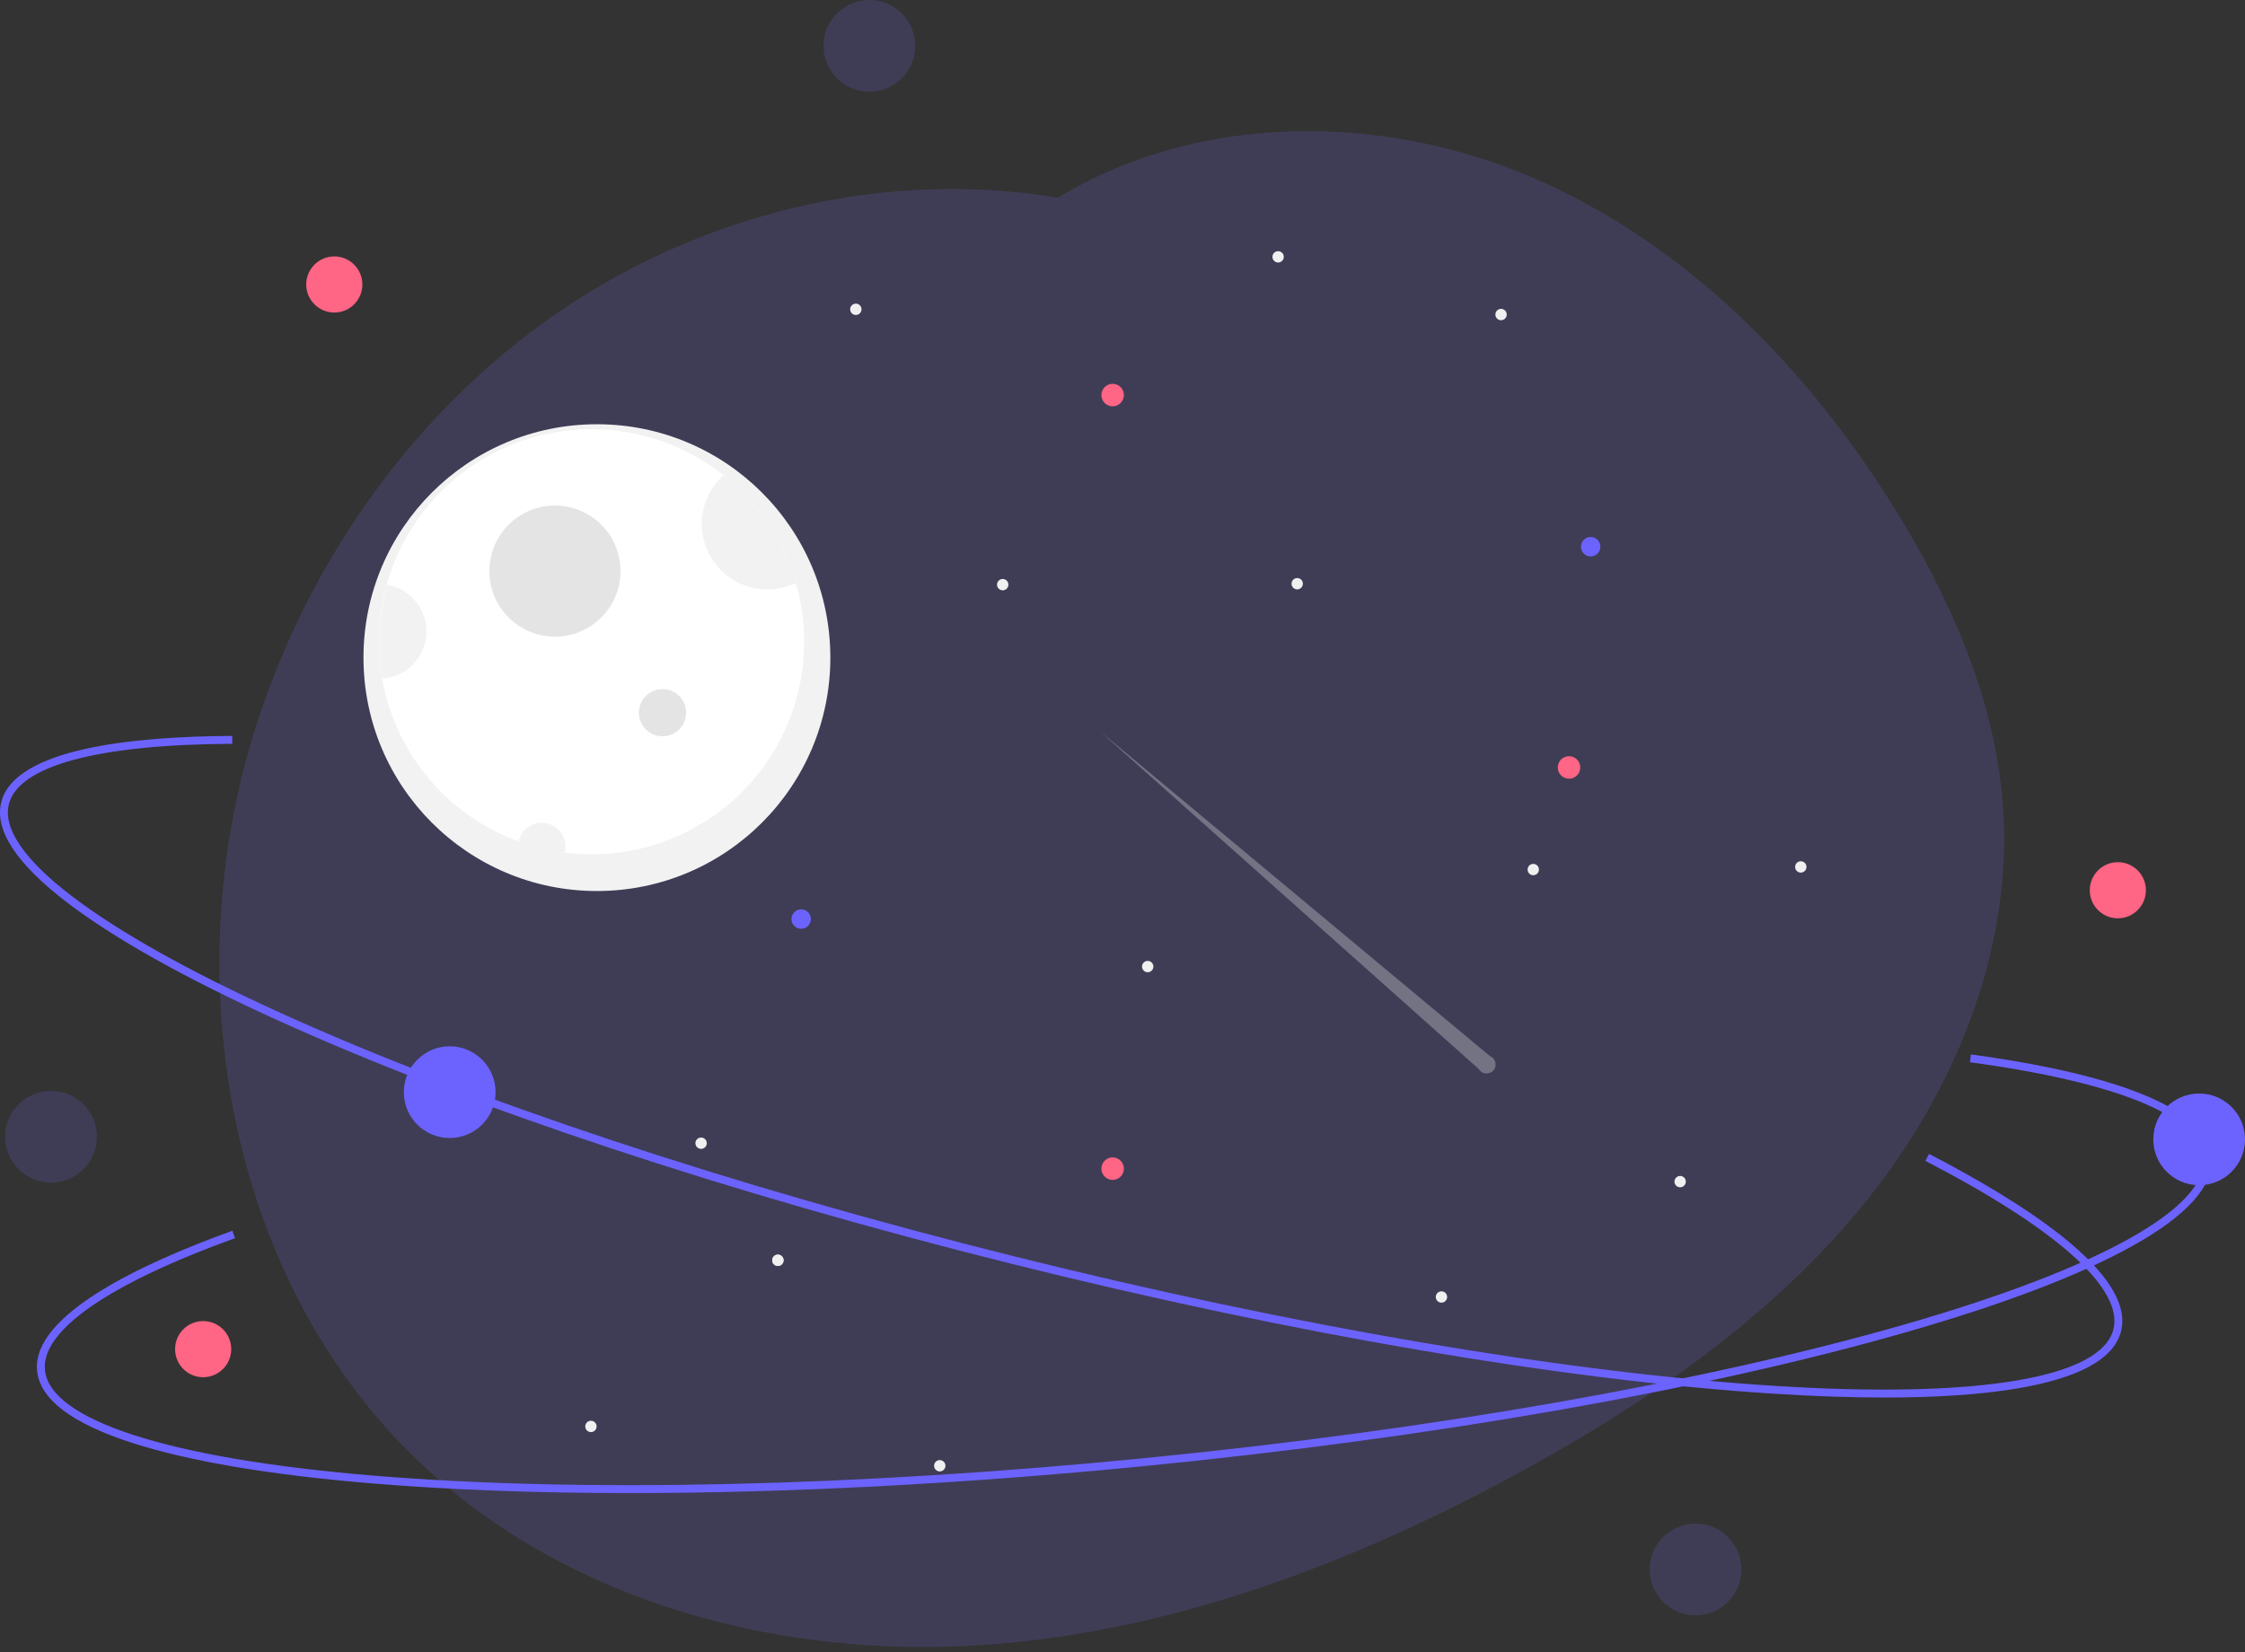 <svg width="855.94" height="630.066" xmlns="http://www.w3.org/2000/svg" data-name="Layer 1">

 <rect width="100%" height="100%" fill="#333333" stroke="none"/>

 <g>
  <path id="svg_1" fill="#3f3d56" d="m763.402,335.591c-3.73,43.08 -22.51,84.71 -49.3,119.14q-1.68,2.16 -3.4,4.28q-3.87,4.77 -7.94,9.36q-4.98,5.655 -10.25,11.05q-4.29,4.44 -8.78,8.69q-3.465,3.315 -7.01,6.5c-28.43,25.69 -61.09,46.89 -94.74,65.43c-65.67,36.17 -137.65,63.57 -212.52,67.56c-74.86,3.98 -153.01,-17.46 -207.91,-68.52c-73.99,-68.81 -94.64,-183.58 -64.6,-280.05c19.98,-64.18 60.76,-122.24 116.26,-160.16c55.02,-37.59 124.43,-54.51 190.12,-43.45c52.44,-31.87 121.09,-32.48 178.1,-8.89c30.42,12.59 57.72,31.31 81.67,53.93a339.343,339.343 0 0 1 30.72,33.23q1.455,1.785 2.88,3.6q5.97,7.545 11.55,15.4q8.01,11.265 15.21,23.03c1.32,2.16 2.63,4.33 3.91,6.52c0.86,1.47 1.73,2.95 2.58,4.44a0.298,0.298 0 0 1 0.04,0.1c13.31,23.41 24.19,48.39 29.86,74.5c1,4.62 1.84,9.26 2.49,13.94l0,0.01q0.855,5.955 1.29,11.97a176.977,176.977 0 0 1 -0.23,28.39z"/>
  <path id="svg_2" opacity="0.3" fill="#f0f0f0" d="m568.044,402.717l-148.462,-123.678l144.228,128.632a3.442,3.442 0 1 0 4.234,-4.954l0,-0z"/>
  <circle id="svg_3" fill="#f2f2f2" r="89" cy="250.781" cx="227.582"/>
  <path id="svg_4" fill="#fff" d="m306.582,244.781a80.994,80.994 0 0 1 -81,81a81.572,81.572 0 0 1 -27.8,-4.9a81.055,81.055 0 1 1 108.8,-76.1z"/>
  <circle id="svg_5" fill="#e4e4e4" r="25" cy="217.781" cx="211.582"/>
  <path id="svg_6" fill="#f2f2f2" d="m303.422,222.311a25.001,25.001 0 0 1 -27.6,-41.08a81.053,81.053 0 0 1 27.6,41.08z"/>
  <circle id="svg_7" fill="#e4e4e4" r="9" cy="271.781" cx="252.582"/>
  <path id="svg_8" fill="#f2f2f2" d="m215.582,322.781a9.046,9.046 0 0 1 -0.31,2.34a79.528,79.528 0 0 1 -17.49,-4.24a9.002,9.002 0 0 1 17.8,1.9z"/>
  <path id="svg_9" fill="#f2f2f2" d="m162.582,240.781a18.002,18.002 0 0 1 -16.8,17.96a81.548,81.548 0 0 1 1.76,-35.71a18,18 0 0 1 15.04,17.75z"/>
  <circle id="svg_10" fill="#6c63ff" r="3.702" cy="208.483" cx="606.457"/>
  <circle id="svg_11" fill="#f0f0f0" r="2.163" cy="119.949" cx="572.302"/>
  <circle id="svg_12" fill="#f0f0f0" r="2.163" cy="543.949" cx="225.302"/>
  <circle id="svg_13" fill="#f0f0f0" r="2.163" cy="331.594" cx="584.581"/>
  <circle id="svg_14" fill="#6c63ff" r="3.702" cy="350.483" cx="305.457"/>
  <circle id="svg_15" fill="#6c63ff" r="17.483" cy="416.483" cx="171.457"/>
  <circle id="svg_16" fill="#f0f0f0" r="2.163" cy="435.949" cx="267.302"/>
  <circle id="svg_17" fill="#f0f0f0" r="2.163" cy="97.949" cx="487.302"/>
  <circle id="svg_18" fill="#f0f0f0" r="2.163" cy="558.949" cx="358.302"/>
  <circle id="svg_19" fill="#f0f0f0" r="2.163" cy="117.949" cx="326.302"/>
  <circle id="svg_20" fill="#f0f0f0" r="2.163" cy="222.949" cx="382.302"/>
  <circle id="svg_21" fill="#f0f0f0" r="2.163" cy="480.594" cx="296.581"/>
  <circle id="svg_22" fill="#f0f0f0" r="2.163" cy="494.594" cx="549.581"/>
  <circle id="svg_23" fill="#f0f0f0" r="2.163" cy="368.594" cx="437.581"/>
  <circle id="svg_24" fill="#f0f0f0" r="2.163" cy="222.594" cx="494.581"/>
  <circle id="svg_25" fill="#ff6584" r="4.289" cy="292.655" cx="598.212"/>
  <circle id="svg_26" fill="#ff6584" r="4.289" cy="150.655" cx="424.212"/>
  <circle id="svg_27" fill="#ff6584" r="4.289" cy="445.655" cx="424.212"/>
  <path id="svg_29" fill="#6c63ff" d="m718.651,532.931q-19.368,0 -42.457,-1.464c-79.614,-5.056 -182.738,-22.633 -290.376,-49.492c-107.638,-26.859 -206.93,-59.794 -279.585,-92.734c-35.393,-16.047 -62.556,-31.236 -80.735,-45.147c-19.247,-14.727 -27.666,-27.564 -25.024,-38.153c5.148,-20.629 50.731,-25.142 88.064,-25.295l0.013,3c-51.268,0.21 -81.514,8.387 -85.166,23.022c-4.652,18.64 33.287,47.741 104.087,79.841c72.496,32.868 171.605,65.739 279.073,92.557c107.467,26.816 210.401,44.363 289.84,49.408c77.579,4.928 124.743,-2.938 129.395,-21.578c3.862,-15.477 -21.598,-38.275 -71.689,-64.198l1.379,-2.664c36.397,18.836 78.646,45.852 73.222,67.589c-2.643,10.589 -16.105,17.965 -40.015,21.923c-13.629,2.256 -30.37,3.387 -50.024,3.387z"/>
  <path id="svg_40" fill="#6c63ff" d="m240.064,569.356c-35.599,0.001 -68.694,-1.221 -98.322,-3.686c-38.727,-3.223 -69.415,-8.403 -91.21,-15.396c-23.077,-7.405 -35.319,-16.667 -36.388,-27.528c-2.083,-21.158 39.334,-40.725 74.445,-53.413l1.02,2.822c-48.217,17.424 -73.957,35.286 -72.479,50.298c1.882,19.119 47.392,33.781 124.862,40.228c79.325,6.601 183.717,4.262 293.947,-6.59c110.23,-10.849 213.076,-28.906 289.591,-50.846c74.726,-21.426 116.505,-44.68 114.623,-63.799c-1.562,-15.874 -33.203,-28.793 -89.092,-36.379l0.403,-2.973c40.61,5.512 89.479,16.762 91.674,39.058c1.069,10.861 -9.133,22.332 -30.323,34.094c-20.015,11.109 -49.104,22.173 -86.458,32.883c-76.685,21.988 -179.72,40.081 -290.125,50.948c-69.259,6.816 -136.245,10.279 -196.167,10.279z"/>
  <circle id="svg_41" fill="#6c63ff" r="17.483" cy="434.483" cx="838.457"/>
  <circle id="svg_42" fill="#3f3d56" r="17.483" cy="17.483" cx="331.457"/>
  <circle id="svg_43" fill="#3f3d56" r="17.483" cy="433.483" cx="19.457"/>
  <circle id="svg_44" fill="#ff6584" r="10.702" cy="108.483" cx="127.457"/>
  <circle id="svg_45" fill="#ff6584" r="10.702" cy="514.483" cx="77.457"/>
  <circle id="svg_46" fill="#ff6584" r="10.702" cy="339.483" cx="807.457"/>
  <circle id="svg_47" fill="#3f3d56" r="17.483" cy="598.483" cx="646.457"/>
  <circle id="svg_48" fill="#f0f0f0" r="2.163" cy="480.594" cx="296.581"/>
  <circle id="svg_49" fill="#f0f0f0" r="2.163" cy="450.594" cx="640.581"/>
  <circle id="svg_50" fill="#f0f0f0" r="2.163" cy="330.594" cx="686.581"/>
 </g>
</svg>